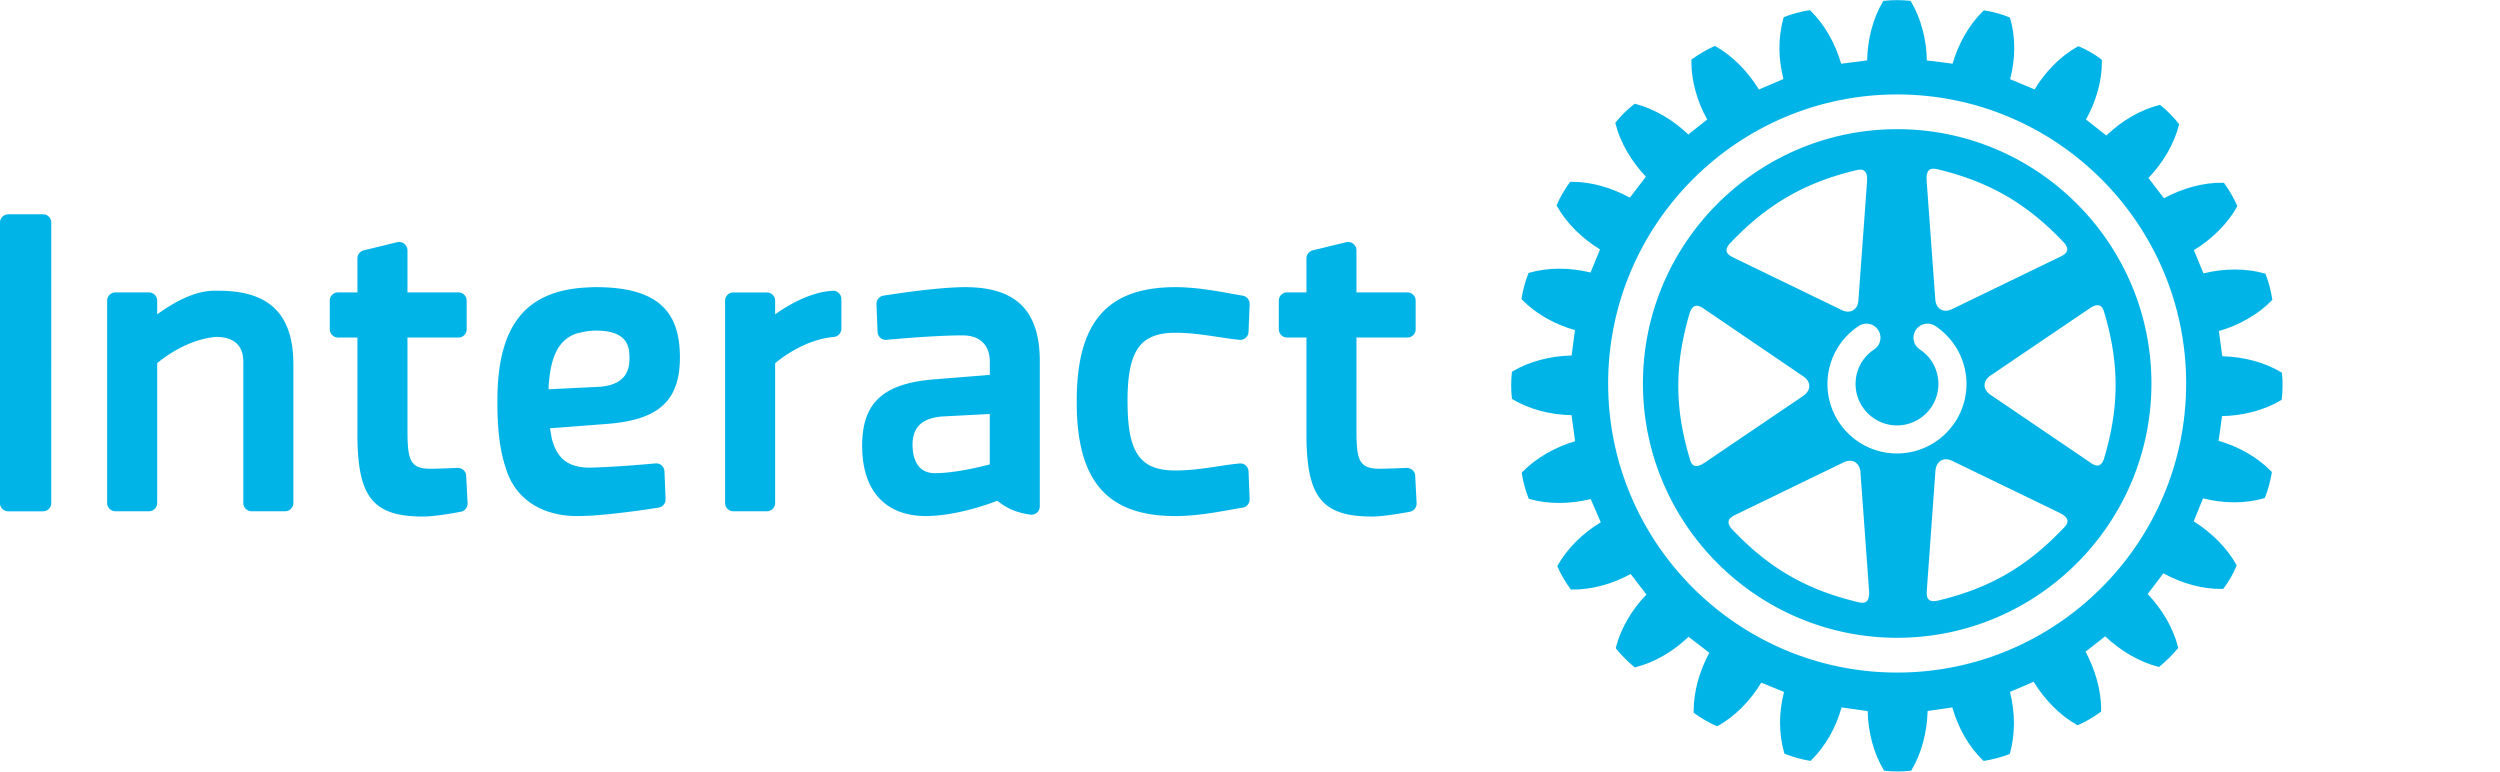 <svg version="1.2" xmlns="http://www.w3.org/2000/svg" viewBox="0 0 699.8 215.96" overflow="visible"><path fill="#01B4E7" d="M638.77 104.63l-.02-.3-.23-.14c-4.58-2.78-10.58-4.34-16.46-4.46-.12-.78-.85-6.28-.95-7.07 5.61-1.59 11-4.64 14.77-8.54l.2-.18-.06-.3c-.28-2.09-1.07-5.01-1.79-6.78l-.12-.26-.29-.07c-5.16-1.47-11.34-1.43-17.03 0-.27-.73-2.37-5.79-2.67-6.51 5-3.05 9.39-7.37 12.02-12.06l.14-.22-.11-.29c-.76-1.8-2.28-4.42-3.49-6.06l-.17-.23h-.31c-5.31-.11-11.25 1.51-16.48 4.33-.46-.64-3.87-5.07-4.33-5.69 4.08-4.21 7.19-9.53 8.52-14.75l.08-.29-.2-.22c-1.21-1.6-3.33-3.75-4.92-5l-.22-.16-.3.04c-5.23 1.33-10.53 4.45-14.74 8.51-.65-.49-5.07-3.95-5.71-4.48 2.81-4.97 4.46-10.72 4.46-16.02 0-.14-.03-.71-.03-.71l-.22-.17c-1.63-1.28-4.21-2.76-6.09-3.52l-.26-.1-.23.13c-4.69 2.6-8.99 6.96-12.01 11.97-.76-.29-6.13-2.56-6.84-2.86.71-2.82 1.15-5.72 1.15-8.61 0-2.92-.35-5.79-1.15-8.39l-.07-.27-.29-.11c-1.77-.76-4.61-1.54-6.71-1.85l-.31-.05-.19.2c-3.88 3.76-6.92 9.12-8.54 14.74-.8-.13-6.36-.82-7.21-.91-.07-5.82-1.64-11.79-4.41-16.43l-.14-.26-.29-.01c-2.01-.25-5.05-.25-7.01 0l-.32.01-.14.26c-2.75 4.59-4.3 10.56-4.4 16.41-.81.11-6.46.8-7.27.93-1.62-5.65-4.67-11.03-8.53-14.77l-.22-.22-.32.05c-2.07.31-4.95 1.08-6.73 1.81l-.27.11-.1.27c-.73 2.64-1.12 5.55-1.12 8.49 0 2.84.45 5.76 1.12 8.55-.71.31-6.14 2.64-6.86 2.93-3.04-5-7.35-9.39-12.03-12.03l-.26-.15-.29.1c-1.79.79-4.4 2.29-6.05 3.53l-.26.16v.77c0 5.25 1.63 11.02 4.42 16.02-.61.5-4.69 3.7-5.3 4.19-4.21-4.07-9.52-7.19-14.77-8.55l-.26-.05-.2.19c-1.61 1.21-3.77 3.32-5.01 4.93l-.18.23.07.28c1.31 5.21 4.44 10.54 8.49 14.78-.44.62-4 5.25-4.49 5.89-5.09-2.84-11.01-4.52-16.44-4.45l-.27.01-.18.25c-1.19 1.58-2.69 4.13-3.51 6.07l-.12.25.14.27c2.6 4.66 7 9.02 12.03 12.07-.28.72-2.33 5.74-2.65 6.47-5.77-1.43-11.93-1.45-17.06.05l-.28.07-.1.25c-.76 1.8-1.54 4.64-1.84 6.77l-.04.29.2.23c3.75 3.85 9.13 6.9 14.76 8.46-.12.8-.85 6.35-.94 7.11-5.85.11-11.87 1.66-16.46 4.41l-.25.14-.02.3c-.12 1.01-.19 2.26-.19 3.52 0 1.25.07 2.5.19 3.5l.02.29.25.13c4.6 2.75 10.56 4.33 16.44 4.41.11.8.9 6.51.99 7.29-5.64 1.66-10.98 4.74-14.73 8.59l-.2.24.03.26c.32 2.11 1.1 5.01 1.83 6.76l.11.26.27.09c5.21 1.48 11.36 1.42 17.07 0 .29.72 2.5 5.77 2.81 6.5-5 2.99-9.38 7.32-12.03 12.01l-.13.26.1.26c.77 1.84 2.3 4.45 3.52 6.06l.19.23.26.01c5.38.07 11.31-1.52 16.46-4.36.48.61 3.96 5.14 4.42 5.76-4.05 4.14-7.19 9.45-8.53 14.73l-.07.27.17.23c1.24 1.58 3.37 3.7 4.94 4.98l.23.2.28-.1c5.21-1.3 10.5-4.4 14.76-8.48.65.5 5.15 3.97 5.82 4.46-2.77 5.09-4.39 10.9-4.39 16.18v.59l.26.2c1.57 1.19 4.13 2.65 6.04 3.51l.26.1.28-.13c4.7-2.62 9.04-7.02 12.08-12.08.7.29 5.65 2.29 6.38 2.59-.71 2.79-1.12 5.66-1.12 8.5 0 2.97.39 5.88 1.15 8.49l.07.28.29.11c1.78.76 4.64 1.54 6.74 1.88l.32.04.2-.23c3.89-3.78 6.93-9.16 8.45-14.73.82.13 6.51.94 7.31 1.03.11 5.87 1.69 11.85 4.45 16.41l.13.25.31.04c2.02.26 5.03.26 7.01 0l.29-.04.14-.25c2.73-4.56 4.3-10.55 4.45-16.45.79-.11 6.12-.86 6.92-.99 1.57 5.66 4.63 11 8.52 14.77l.22.19.26-.02c2.12-.34 5-1.09 6.79-1.81l.26-.13.09-.26c.76-2.63 1.1-5.53 1.1-8.49 0-2.87-.41-5.79-1.1-8.61.73-.28 5.9-2.51 6.62-2.84 3.04 5.02 7.37 9.42 12.04 12.05l.23.12.28-.1c1.85-.77 4.48-2.28 6.09-3.54l.23-.14s.02-.62.02-.79c0-5.17-1.64-10.95-4.36-16.01.61-.49 4.88-3.8 5.49-4.3 4.27 4.05 9.58 7.17 14.79 8.51l.28.08.22-.2c1.59-1.25 3.76-3.39 4.99-4.94l.19-.25-.1-.26c-1.3-5.2-4.4-10.52-8.47-14.78.47-.62 3.92-5.15 4.39-5.79 5.16 2.84 11.09 4.48 16.43 4.36h.29l.18-.21c1.27-1.63 2.75-4.18 3.52-6.11l.11-.25-.14-.26c-2.55-4.59-6.91-8.95-11.91-12.1.29-.71 2.33-5.7 2.63-6.42 5.67 1.46 11.82 1.51 17 0l.25-.08.12-.26c.76-1.83 1.53-4.66 1.85-6.75l.03-.29-.22-.22c-3.76-3.89-9.1-6.9-14.68-8.5.12-.78.88-6.13.95-6.92 5.92-.1 11.92-1.68 16.5-4.44l.23-.15.02-.31c.14-.97.19-2.25.19-3.5.04-1.22-.02-2.46-.15-3.44m-107.72 83.63c-44.6 0-80.9-36.3-80.9-80.92 0-44.61 36.3-80.91 80.9-80.91 44.62 0 80.9 36.29 80.9 80.91s-36.29 80.92-80.9 80.92"/><path fill="#01B4E7" d="M531.05 36.16c-39.23 0-71.16 31.94-71.16 71.18 0 39.26 31.93 71.19 71.16 71.19 39.24 0 71.18-31.93 71.18-71.19 0-39.24-31.94-71.18-71.18-71.18M540 47.61c.68-.56 1.6-.38 2.49-.2 14.3 3.46 24.81 9.5 35.05 20.28.73.77 1.12 1.48 1.12 2.12 0 .06-.02.16-.02.25-.22.98-1.31 1.51-2.29 1.97L546.4 86.54c-1.18.56-2.28.61-3.14.07-.88-.5-1.43-1.49-1.53-2.78l-2.42-33.17c-.09-1.59.12-2.56.69-3.05m-55.59 20.33h.02c10.25-10.76 20.73-16.83 35.03-20.26.88-.2 1.83-.37 2.45.2.61.47.82 1.45.71 3.04l-2.42 33.17c-.08 1.27-.61 2.28-1.51 2.77-.87.52-2.01.5-3.14-.07L485.63 72.3c-.98-.49-2.12-1-2.32-1.99-.09-.67.24-1.47 1.1-2.37m-7.11 61.48c-1.3.89-2.26 1.21-2.99.94-.82-.28-1.09-1.18-1.34-2.06-4.23-14.13-4.23-26.25-.05-40.49.36-1.22.87-1.9 1.52-2.13.96-.34 1.96.36 2.86.98l27.51 18.72c1.04.68 1.64 1.65 1.64 2.69 0 1-.6 1.96-1.6 2.69l-27.55 18.66zm45.16 38.95c-.66.53-1.57.37-2.48.14-14.29-3.41-24.81-9.46-35.03-20.25-.74-.77-1.1-1.45-1.1-2.06 0-.11 0-.17.02-.3.14-.94 1.3-1.49 2.26-1.96l29.95-14.53c1.17-.55 2.3-.58 3.18-.05.86.51 1.4 1.48 1.51 2.75l2.42 33.24c.08 1.57-.15 2.54-.73 3.02m8.53-41.44c-10.73 0-19.44-8.72-19.44-19.44 0-6.54 3.26-12.62 8.75-16.24 1.8-1.21 4.24-.69 5.43 1.11 1.19 1.81.71 4.25-1.1 5.44a11.533 11.533 0 00-5.22 9.69c0 6.38 5.21 11.59 11.59 11.59 6.4 0 11.6-5.21 11.6-11.59 0-3.92-1.94-7.55-5.22-9.69a3.92 3.92 0 01-1.1-5.44c1.19-1.79 3.63-2.31 5.43-1.12 5.46 3.62 8.75 9.69 8.75 16.25-.01 10.73-8.74 19.44-19.47 19.44m46.59 20.94c-10.2 10.74-20.65 16.79-35.03 20.23-1.22.31-2.06.21-2.59-.22-.75-.63-.65-1.89-.58-2.98l2.39-33.19c.15-1.29.66-2.27 1.57-2.81.88-.47 2.01-.44 3.12.1l29.95 14.5c1.4.69 2.15 1.37 2.29 2.12.16.84-.45 1.57-1.12 2.25m10.1-62.34c.81.27 1.13 1.16 1.37 2.05 4.2 14.14 4.2 26.24 0 40.49-.34 1.22-.83 1.9-1.48 2.17-.94.29-1.97-.38-2.83-1.03l-27.54-18.69c-1.06-.71-1.68-1.67-1.68-2.7 0-1.01.6-1.97 1.68-2.71l27.54-18.66c1.24-.9 2.21-1.18 2.94-.92M128.07 130.97c-1.88.08-5.39.24-7.62.24-6.08 0-6.39-2.99-6.39-11.67V94.49h14.25c1.29 0 2.32-1.04 2.32-2.33v-7.99c0-1.29-1.03-2.32-2.32-2.32h-14.25V70.07c0-.73-.34-1.39-.9-1.84-.56-.44-1.29-.59-1.98-.43l-9.35 2.27a2.334 2.334 0 00-1.78 2.27v9.5h-5.41c-1.29 0-2.33 1.03-2.33 2.32v7.99c0 1.29 1.04 2.33 2.33 2.33h5.41v27.02c0 17.67 4.3 23.09 18.42 23.09 2.8 0 7.28-.74 10.53-1.34a2.334 2.334 0 001.89-2.4l-.4-7.7c-.05-1.26-1.16-2.21-2.42-2.18M63.53 81.45c-.17-.03-.71-.05-1.81-.06-.16 0-.31-.01-.48-.01v.01c-.35-.01-.74-.01-1.17-.01-6.2 0-12.27 3.9-16.07 6.6v-3.81c0-1.29-1.04-2.32-2.33-2.32h-9.35c-1.29 0-2.33 1.03-2.33 2.32v56.62c0 1.29 1.04 2.32 2.33 2.32h9.35c1.29 0 2.33-1.03 2.33-2.32v-39.14c2.11-1.76 8.64-6.66 16.42-7.34.03-.01.05-.01.08-.02v.02c4.79 0 7.56 2.22 7.61 6.81v39.67c0 1.29 1.04 2.32 2.33 2.32h9.35c1.29 0 2.33-1.03 2.33-2.32v-38.68c.01-13.35-5.93-19.97-18.59-20.66M12.03 59.98H2.32c-.08 0-.15.02-.23.02l-.01-.02c-.05.01-.08.03-.13.04-.21.04-.42.1-.61.19-.07.03-.13.07-.19.1-.19.11-.37.24-.52.4-.04.04-.07.08-.11.13-.14.17-.27.37-.36.59-.01.03-.01.07-.02.1-.1.23-.14.49-.14.75 0 .01-.01.01-.01.02V140.81c0 1.3 1.04 2.32 2.34 2.32h9.71c.08 0 .15-.01.23-.02l.01.02c.04 0 .07-.02.12-.03.21-.04.42-.1.61-.19.07-.02.13-.06.19-.09.19-.12.36-.25.51-.4.04-.05.07-.09.11-.13.14-.17.27-.37.36-.59.01-.02.01-.06.02-.1.1-.23.14-.49.14-.76l.01-.01V62.31a2.299 2.299 0 00-2.32-2.33M329.02 93.15c6.66 0 12.85 1.51 17.92 1.97.64.07 1.28-.14 1.76-.56.47-.41.76-1.01.79-1.65l.31-7.77c.04-1.18-.8-2.21-1.96-2.38-4.53-.73-11.76-2.38-18.81-2.38-19.11 0-27.63 9.81-27.63 31.81 0 .16 0 .31.01.47h-.01c0 21.99 8.52 31.8 27.63 31.8 7.05 0 14.28-1.64 18.81-2.36 1.16-.18 2-1.21 1.96-2.39l-.31-7.77a2.34 2.34 0 00-.79-1.65c-.48-.43-1.12-.62-1.76-.55-5.08.44-11.26 1.96-17.92 1.96-8.56 0-12.34-3.75-13.19-13.89-.01-.2-.04-.4-.05-.61-.02-.38-.05-.79-.07-1.21-.02-.42-.04-.85-.05-1.31-.02-.29-.02-.61-.02-.91-.01-.52-.02-1.03-.02-1.57.01-14.07 3.52-19.05 13.4-19.05M393.71 130.97c-1.89.08-5.39.24-7.62.24-6.08 0-6.39-2.99-6.39-11.67V94.49h14.25c1.29 0 2.32-1.04 2.32-2.33v-7.99c0-1.29-1.03-2.32-2.32-2.32H379.7V70.07c0-.73-.34-1.39-.9-1.84-.56-.44-1.29-.59-1.98-.43l-9.35 2.27a2.325 2.325 0 00-1.77 2.27v9.5h-5.41c-1.29 0-2.33 1.03-2.33 2.32v7.99c0 1.29 1.04 2.33 2.33 2.33h5.41v27.02c0 17.67 4.3 23.09 18.42 23.09 2.8 0 7.29-.74 10.53-1.34a2.343 2.343 0 001.89-2.4l-.4-7.7c-.05-1.26-1.18-2.21-2.43-2.18M270.19 80.38c-7.05 0-18.35 1.65-22.89 2.38-1.16.17-2 1.2-1.96 2.38l.31 7.77c.02.64.32 1.24.79 1.65.48.43 1.12.63 1.76.56 5.07-.46 14.58-1.24 21.25-1.24 4.84 0 7.62 2.69 7.62 7.37v3.69l-15.22 1.22c-14.58 1.09-20.52 6.48-20.52 18.67 0 12.49 6.49 19.62 17.81 19.62 9.39 0 19.92-4.24 20.01-4.28 2.25 1.72 4.51 3.21 9.26 3.88.66.09 1.34-.11 1.85-.55.5-.43.8-1.08.8-1.76v-40.63c0-14.13-6.62-20.73-20.87-20.73m6.87 49.6c-.1.04-8.88 2.47-15.35 2.47-5.45 0-6.27-5.03-6.27-7.99 0-4.84 2.61-7.35 8.1-7.87l13.51-.71v14.1h.01zM190.32 100.01c0-12.48-5.82-19.63-23.47-19.63-.8 0-1.54.04-2.26.07-17.49.77-25.36 10.64-25.36 31.73 0 .17.01.32.01.47h-.01c0 7.23.64 13.31 2.28 18.13 2.65 9.29 10.68 13.67 19.95 13.67.94 0 1.97-.02 3.04-.08.77-.02 1.55-.06 2.36-.12v-.02c6.49-.48 14-1.58 17.49-2.14 1.16-.17 2-1.21 1.96-2.39l-.31-7.77c-.02-.62-.32-1.25-.79-1.66-.48-.42-1.12-.62-1.76-.55-4.37.39-12.01 1.03-18.3 1.18-5.98 0-9.29-2.41-10.74-8.36l-.46-2.65 15.85-1.22c14.58-1.08 20.52-6.47 20.52-18.66m-36.78 8.96c.02-.46.05-.91.07-1.35l.05-.57c.63-7.59 2.86-11.87 7.41-13.59 1.73-.51 3.7-.92 5.78-.92 9.16 0 9.35 4.87 9.35 7.84 0 4.84-2.61 7.35-8.1 7.87l-14.56.72zM233.05 81.39c-6.18.37-12.27 3.9-16.07 6.59v-3.8c0-1.29-1.04-2.32-2.33-2.32h-9.35c-1.29 0-2.33 1.03-2.33 2.32v56.62c0 1.29 1.04 2.32 2.33 2.32h9.35c1.29 0 2.33-1.03 2.33-2.32v-39.14c2.11-1.76 8.64-6.66 16.42-7.34 1.19-.1 2.12-1.11 2.12-2.32v-8.3c0-.65-.26-1.25-.74-1.69-.46-.44-1.1-.68-1.73-.62"/></svg>
